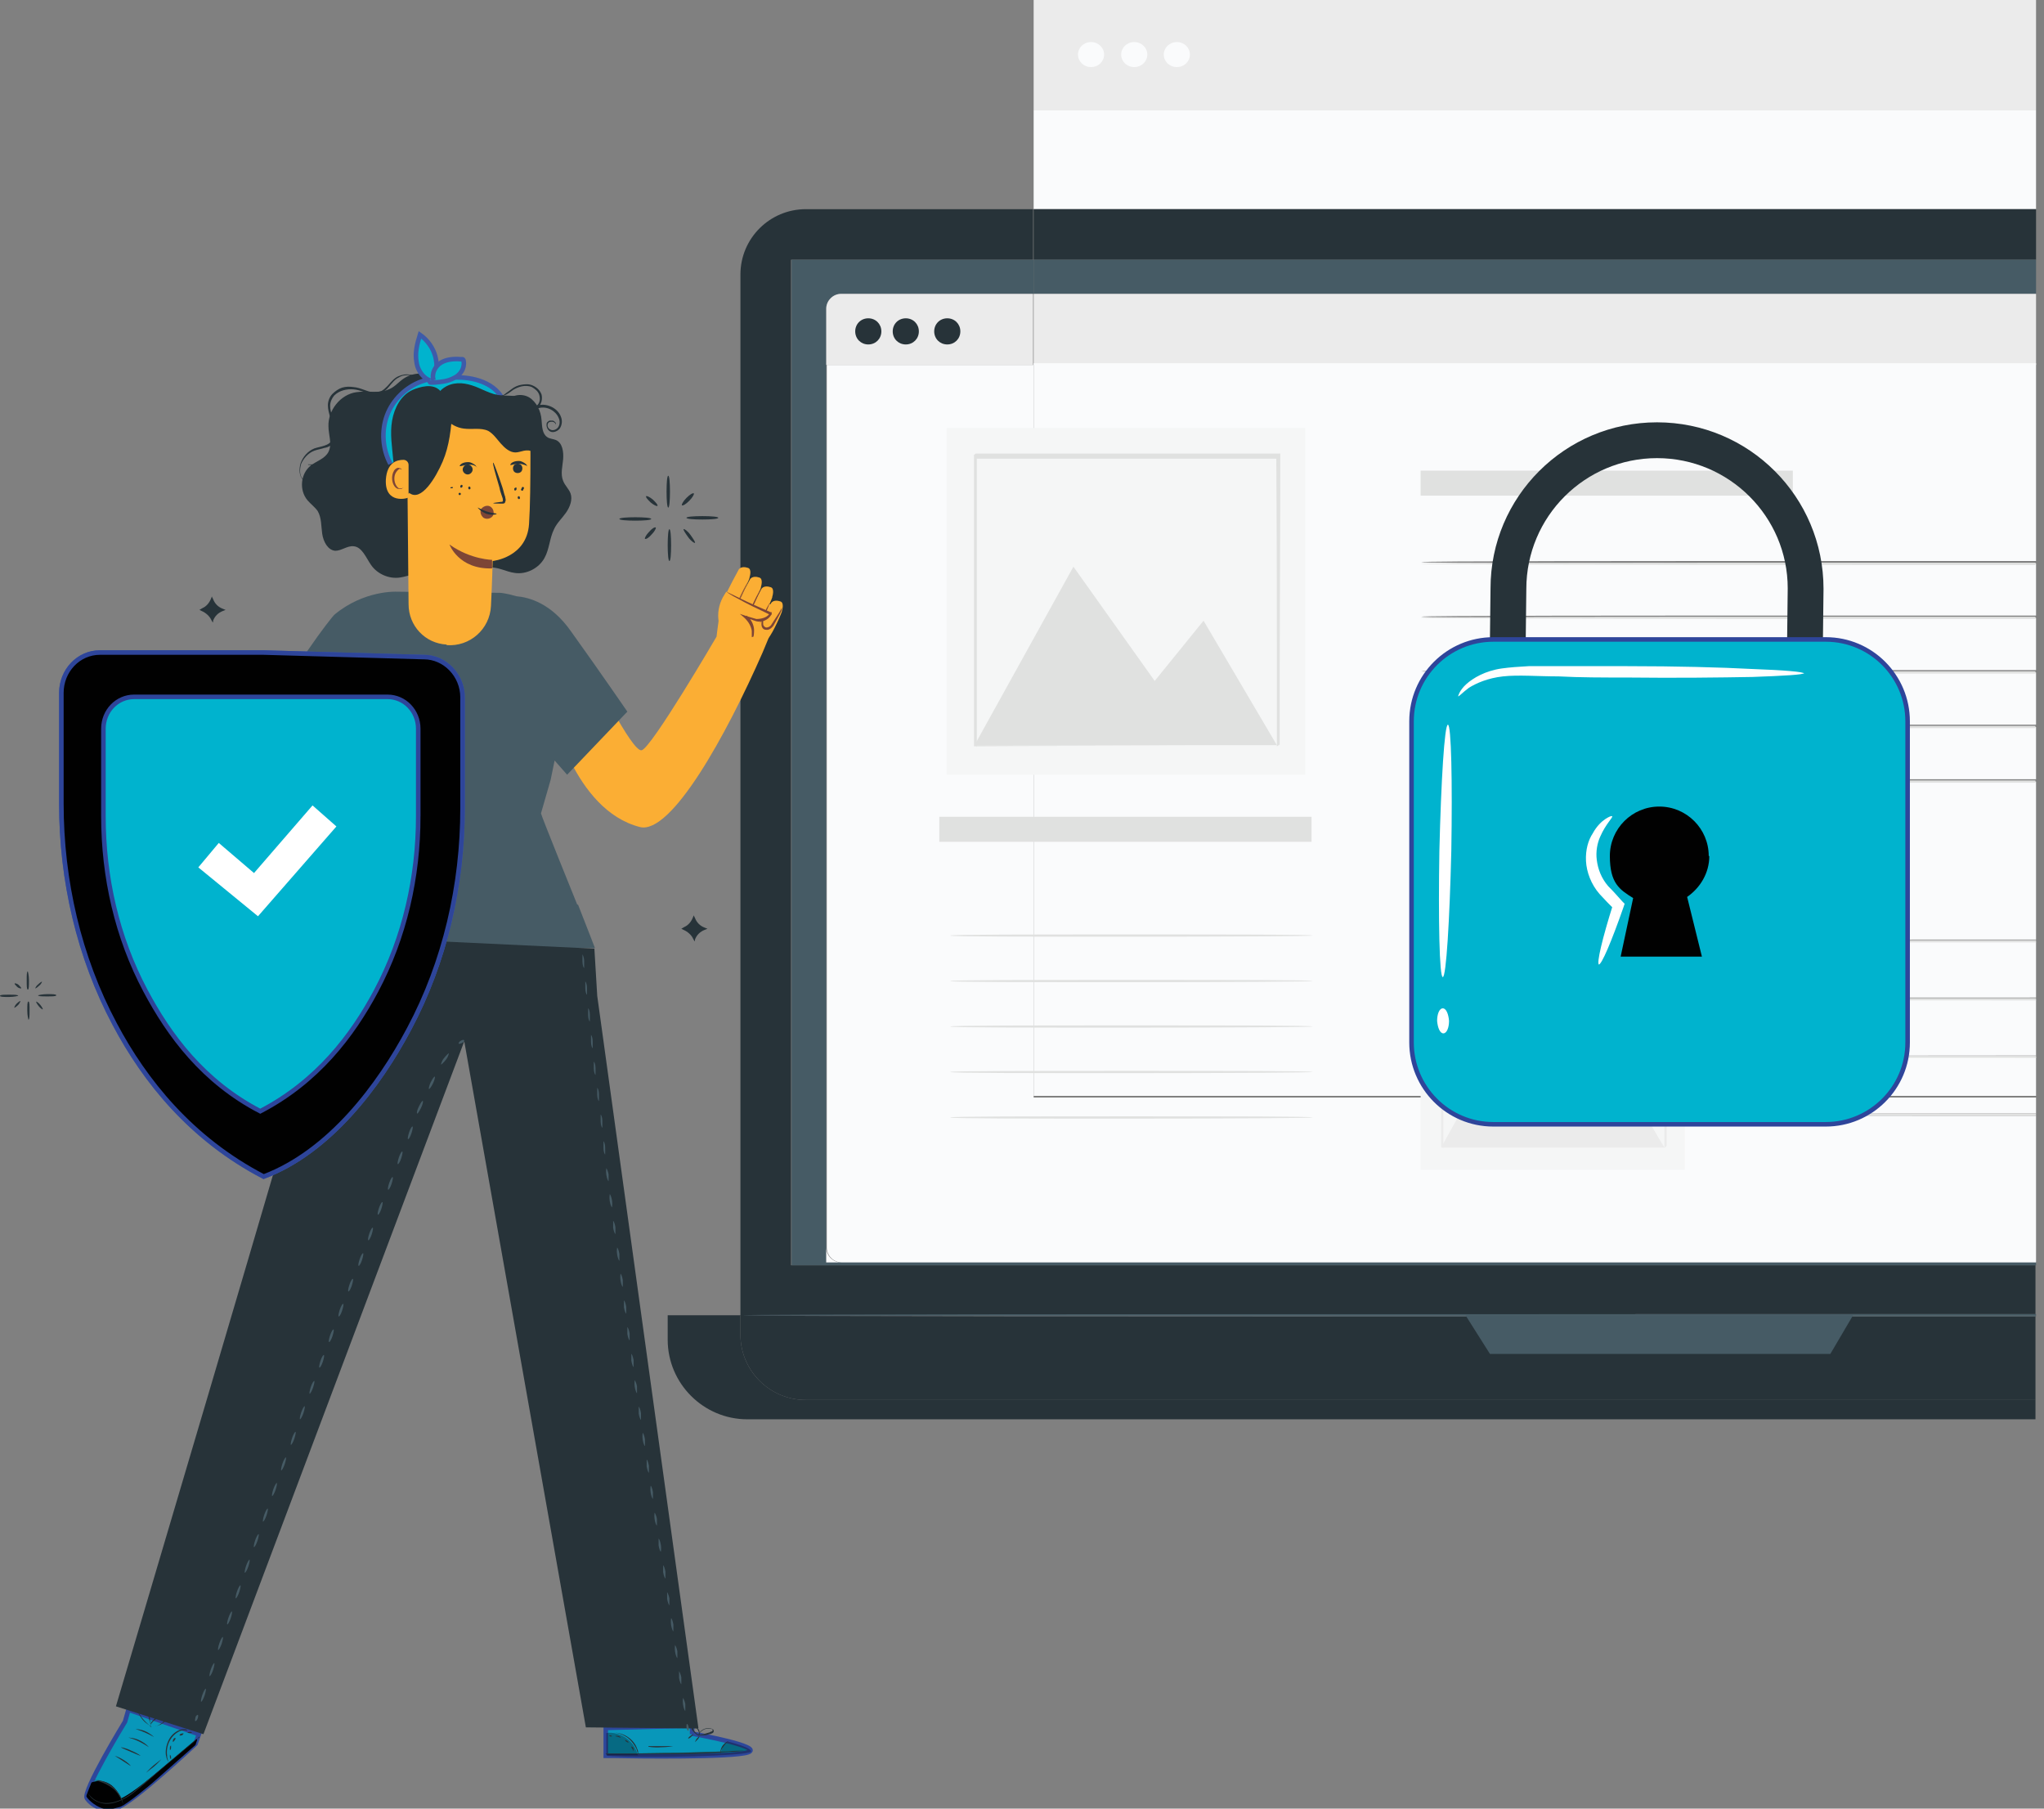 <?xml version="1.0" encoding="UTF-8"?>
<svg id="Layer_1" xmlns="http://www.w3.org/2000/svg" version="1.1" viewBox="0 0 359.7 318.2">
  <rect x="0" y="0" width="359.7" height="318.2" fill="#808080" stroke="none"/>
  <!-- Generator: Adobe Illustrator 29.1.0, SVG Export Plug-In . SVG Version: 2.1.0 Build 142)  -->
  <defs>
    <style>
      .st0 {
        fill: #273339;
      }

      .st1, .st2 {
        fill: #010101;
      }

      .st3 {
        fill: #7d4536;
      }

      .st4 {
        fill: #ebebeb;
      }

      .st5 {
        fill: #0897ba;
        stroke: #2d479b;
      }

      .st5, .st6, .st7, .st2 {
        stroke-miterlimit: 10;
        stroke-width: .8px;
      }

      .st8 {
        fill: #fafbfc;
      }

      .st9 {
        fill: #fbae34;
      }

      .st10 {
        fill: #fff;
      }

      .st6, .st7 {
        fill: #00b3ce;
      }

      .st6, .st2 {
        stroke: #2e459a;
      }

      .st11 {
        fill: #a56a5a;
      }

      .st12 {
        opacity: .8;
      }

      .st13 {
        opacity: .3;
      }

      .st14 {
        fill: #e0e1e0;
      }

      .st7 {
        stroke: #3e5ba9;
      }

      .st15 {
        fill: #465b65;
      }

      .st16 {
        fill: #f5f6f6;
      }
    </style>
  </defs>
  <g>
    <rect class="st8" x="181.9" y="19.3" width="176.4" height="17.5"/>
    <rect class="st4" x="181.9" width="176.4" height="19.3"/>
    <path class="st0" d="M287.8,231.2c25.3,0,49.2,0,70.4,0v-8.6h-219V45.7h42.6v-8.9h-40c-6.3,0-11.5,5.1-11.5,11.5v183.2h.4c0-.1,70.3-.2,157.1-.2Z"/>
    <rect class="st0" x="181.9" y="36.8" width="176.4" height="8.9"/>
    <path class="st0" d="M141.8,246.3c-6.3,0-11.5-5.1-11.5-11.5v-3.4h-12.8v4.3c0,7.7,6.3,14,14,14h226.7v-3.4h-216.4Z"/>
    <path class="st0" d="M141.8,246.3h216.4v-14.7c-21.2,0-45.1,0-70.4,0-86.8,0-157.1,0-157.1-.2h-.4v3.4c0,6.3,5.1,11.5,11.5,11.5Z"/>
    <path class="st15" d="M145.4,222.1V54.3c0-1.4,1.2-2.6,2.6-2.6h33.9v-6h-42.6v176.9h219v-.6h-212.8Z"/>
    <rect class="st15" x="181.9" y="45.7" width="176.4" height="6"/>
    <path class="st4" d="M181.9,51.7h-33.9c-1.4,0-2.6,1.2-2.6,2.6v9.9h36.4v-12.5Z"/>
    <rect class="st4" x="181.9" y="51.7" width="176.4" height="12.5"/>
    <path class="st8" d="M148,222.1c-1.4,0-2.6-1.2-2.6-2.6v2.6h212.8s-210.3,0-210.3,0Z"/>
    <path class="st8" d="M148,222.1h210.3v-25.8c-29.6,0-53.6,0-53.6-.2s24-.2,53.6-.2v-2.8h-176.4V64.2h-36.4v155.3c0,1.4,1.2,2.6,2.6,2.6Z"/>
    <path class="st8" d="M304.7,185.9c0-.1,24-.2,53.6-.2v-9.8c-29.6,0-53.6,0-53.6-.2s24-.2,53.6-.2v-9.8c-29.6,0-53.6,0-53.6-.2s24-.2,53.6-.2v-27.8c-8.4,0-17.4,0-26.7,0-45,0-81.5,0-81.5-.2s36.5-.2,81.5-.2,18.4,0,26.7,0v-9.2c-8.4,0-17.4,0-26.7,0-45,0-81.5,0-81.5-.2s36.5-.2,81.5-.2,18.4,0,26.7,0v-9.2c-8.4,0-17.4,0-26.7,0-45,0-81.5,0-81.5-.2s36.5-.2,81.5-.2,18.4,0,26.7,0v-9.2c-8.4,0-17.4,0-26.7,0-45,0-81.5,0-81.5-.2s36.5-.2,81.5-.2,18.4,0,26.7,0v-9.2c-8.4,0-17.4,0-26.7,0-45,0-81.5,0-81.5-.2s36.5-.2,81.5-.2c9.4,0,18.4,0,26.7,0v-34.8h-176.4v128.9h176.4v-6.9c-29.6,0-53.6,0-53.6-.2Z"/>
    <path class="st15" d="M358.3,231.2c-21.2,0-45.1,0-70.4,0-86.8,0-157.1,0-157.1.2h227.5v-.2Z"/>
    <path class="st15" d="M130.8,231.4c0,.1,70.3.2,157.1.2s49.2,0,70.4,0v-.2h-227.5Z"/>
    <path class="st14" d="M250,99.2c0,.1,36.5.2,81.5.2s18.4,0,26.7,0v-.4c-8.4,0-17.4,0-26.7,0-45,0-81.5,0-81.5.2Z"/>
    <path class="st14" d="M250,108.7c0,.1,36.5.2,81.5.2s18.4,0,26.7,0v-.4c-8.4,0-17.4,0-26.7,0-45,0-81.5,0-81.5.2Z"/>
    <path class="st14" d="M250,118.3c0,.1,36.5.2,81.5.2s18.4,0,26.7,0v-.4c-8.4,0-17.4,0-26.7,0-45,0-81.5,0-81.5.2Z"/>
    <path class="st14" d="M250,127.9c0,.1,36.5.2,81.5.2s18.4,0,26.7,0v-.4c-8.4,0-17.4,0-26.7,0-45,0-81.5,0-81.5.2Z"/>
    <path class="st14" d="M250,137.5c0,.1,36.5.2,81.5.2s18.4,0,26.7,0v-.4c-8.4,0-17.4,0-26.7,0-45,0-81.5,0-81.5.2Z"/>
    <path class="st14" d="M358.3,165.8v-.4c-29.6,0-53.6,0-53.6.2s24,.2,53.6.2Z"/>
    <path class="st14" d="M358.3,176v-.4c-29.6,0-53.6,0-53.6.2s24,.2,53.6.2Z"/>
    <path class="st14" d="M358.3,186.1v-.4c-29.6,0-53.6,0-53.6.2s24,.2,53.6.2Z"/>
    <path class="st14" d="M358.3,196.3v-.4c-29.6,0-53.6,0-53.6.2s24,.2,53.6.2Z"/>
  </g>
  <path class="st8" d="M194.3,9.6c0,1.2-1,2.2-2.3,2.2s-2.3-1-2.3-2.2,1-2.2,2.3-2.2,2.3,1,2.3,2.2Z"/>
  <path class="st8" d="M201.9,9.6c0,1.2-1,2.2-2.3,2.2s-2.3-1-2.3-2.2,1-2.2,2.3-2.2,2.3,1,2.3,2.2Z"/>
  <path class="st8" d="M209.4,9.6c0,1.2-1,2.2-2.3,2.2s-2.3-1-2.3-2.2,1-2.2,2.3-2.2,2.3,1,2.3,2.2Z"/>
  <path class="st0" d="M114.6,91.3c0,.2-1.3.3-2.8.3s-2.8-.1-2.8-.3,1.3-.3,2.8-.3,2.8.1,2.8.3Z"/>
  <path class="st0" d="M117.6,83.7c.2,0,.3,1.3.3,2.8s-.1,2.8-.3,2.8-.3-1.3-.3-2.8c0-1.6.1-2.8.3-2.8Z"/>
  <path class="st0" d="M120.8,91.1c0-.2,1.3-.3,2.8-.3s2.8.1,2.8.3-1.3.3-2.8.3-2.8-.1-2.8-.3Z"/>
  <path class="st0" d="M117.8,98.7c-.2,0-.3-1.3-.3-2.8s.1-2.8.3-2.8.3,1.3.3,2.8c0,1.6-.1,2.8-.3,2.8Z"/>
  <path class="st0" d="M122.3,95.5c-.1.1-.7-.3-1.2-1-.5-.7-.9-1.3-.8-1.4.1-.1.7.3,1.2,1,.5.7.9,1.3.8,1.4Z"/>
  <path class="st0" d="M122.1,86.8c.1.1-.2.7-.8,1.3s-1.1.9-1.3.8c-.1-.1.2-.7.8-1.3.6-.6,1.1-.9,1.3-.8Z"/>
  <path class="st0" d="M115.7,89c-.1.1-.6-.1-1.2-.6-.5-.5-.9-.9-.8-1.1.1-.1.6.1,1.2.6.5.5.9.9.8,1.1Z"/>
  <path class="st0" d="M115.4,92.8c.1.1-.2.7-.7,1.2-.5.6-1,.9-1.2.8-.1-.1.2-.7.7-1.2.5-.6,1-.9,1.2-.8Z"/>
  <path class="st0" d="M3.2,175.2c0,0-.7.2-1.6.2s-1.6,0-1.6-.2.7-.2,1.6-.2c.9,0,1.6,0,1.6.2Z"/>
  <path class="st0" d="M4.9,170.9c0,0,.2.7.2,1.6s0,1.6-.2,1.6-.2-.7-.2-1.6,0-1.6.2-1.6Z"/>
  <path class="st0" d="M6.7,175.1c0,0,.7-.2,1.6-.2s1.6,0,1.6.2-.7.2-1.6.2c-.9,0-1.6,0-1.6-.2Z"/>
  <path class="st0" d="M5,179.4c0,0-.2-.7-.2-1.6s0-1.6.2-1.6.2.7.2,1.6,0,1.6-.2,1.6Z"/>
  <path class="st0" d="M7.5,177.6c0,0-.4-.2-.7-.6-.3-.4-.5-.7-.4-.8,0,0,.4.2.7.6.3.4.5.7.4.8Z"/>
  <path class="st0" d="M7.4,172.7c0,0-.1.4-.5.7-.3.3-.6.5-.7.5,0,0,.1-.4.5-.7.3-.3.6-.5.7-.5Z"/>
  <path class="st0" d="M3.7,173.9c0,0-.4,0-.7-.3-.3-.3-.5-.5-.4-.6,0,0,.4,0,.7.3.3.3.5.5.4.6Z"/>
  <path class="st0" d="M3.6,176.1c0,0-.1.4-.4.7-.3.3-.6.5-.7.5,0,0,.1-.4.4-.7.3-.3.6-.5.7-.5Z"/>
  <path class="st0" d="M122.1,161.1l.2.4c.3.8.9,1.4,1.7,1.7l.5.2-.5.2c-.8.3-1.4.9-1.7,1.7v.3c-.1,0-.3-.4-.3-.4-.3-.7-1-1.3-1.7-1.6l-.4-.2.5-.3c.7-.3,1.2-.9,1.5-1.6l.2-.5Z"/>
  <path class="st0" d="M37.3,105l.2.4c.3.8.9,1.4,1.7,1.7l.5.2-.5.2c-.8.3-1.4.9-1.7,1.7v.3c-.1,0-.3-.4-.3-.4-.3-.7-1-1.3-1.7-1.6l-.4-.2.5-.3c.7-.3,1.2-.9,1.5-1.6l.2-.5Z"/>
  <polygon class="st15" points="257.9 231.4 262.2 238.2 322.1 238.2 326.1 231.4 257.9 231.4"/>
  <path class="st0" d="M169,58.3c0,1.3-1,2.3-2.3,2.3s-2.3-1-2.3-2.3,1-2.3,2.3-2.3,2.3,1,2.3,2.3Z"/>
  <path class="st0" d="M155.1,58.3c0,1.3-1,2.3-2.3,2.3s-2.3-1-2.3-2.3,1-2.3,2.3-2.3,2.3,1,2.3,2.3Z"/>
  <path class="st0" d="M161.7,58.3c0,1.3-1,2.3-2.3,2.3s-2.3-1-2.3-2.3,1-2.3,2.3-2.3,2.3,1,2.3,2.3Z"/>
  <rect class="st14" x="250" y="82.8" width="65.5" height="4.4"/>
  <path class="st14" d="M313.6,147c0,.1-14.2.2-31.8.2s-31.8,0-31.8-.2,14.2-.2,31.8-.2,31.8,0,31.8.2Z"/>
  <rect class="st16" x="250" y="160.8" width="46.5" height="45"/>
  <polygon class="st4" points="253.6 201.9 266.4 178.8 276.9 193.6 283.3 185.7 292.9 201.9 253.6 201.9"/>
  <path class="st4" d="M281.4,174.2c0,1.8-1.5,3.3-3.3,3.3s-3.3-1.5-3.3-3.3,1.5-3.3,3.3-3.3,3.3,1.5,3.3,3.3Z"/>
  <path class="st4" d="M292.9,202s0,0,0-.2c0-.1,0-.3,0-.5,0-.5,0-1.2,0-2,0-1.8,0-4.4,0-7.6,0-6.6,0-15.9,0-27.2l.2.2c-11.4,0-24.9,0-39.3,0,0,0,.4-.4.2-.2h0v5.1c0,1.7,0,3.4,0,5,0,3.3,0,6.5,0,9.7,0,6.3,0,12.3,0,17.7l-.2-.2c11.7,0,21.5,0,28.4,0,3.4,0,6.1,0,8,0,.9,0,1.6,0,2.1,0,.2,0,.4,0,.6,0,.1,0,.2,0,.2,0,0,0,0,0-.2,0-.1,0-.3,0-.5,0-.5,0-1.2,0-2.1,0-1.9,0-4.6,0-8,0-6.9,0-16.8,0-28.5,0h-.2s0-.2,0-.2c0-5.5,0-11.4,0-17.7,0-3.2,0-6.4,0-9.7,0-1.7,0-3.3,0-5v-4.5s0-.3,0-.3v-.2h0v-.2c-.2.2.3-.3.2-.2,14.4,0,27.9,0,39.3,0h.2s0,.2,0,.2c0,11.3,0,20.7,0,27.3,0,3.3,0,5.8,0,7.6,0,.9,0,1.5,0,2,0,.2,0,.4,0,.5,0,.1,0,.2,0,.2Z"/>
  <path class="st14" d="M209.3,93.6c0,2.5-2,4.5-4.5,4.5s-4.5-2-4.5-4.5,2-4.5,4.5-4.5c2.5,0,4.5,2,4.5,4.5Z"/>
  <path class="st0" d="M320.7,120.8h-6.3c0,0,.2-17.3.2-17.3,0-12.6-10.3-22.9-23-22.9s-23,10.3-23,23l-.2,17.2h-6.3c0,0,.2-17.3.2-17.3,0-16.1,13.1-29.2,29.3-29.2s29.3,13.1,29.3,29.3l-.2,17.2Z"/>
  <path class="st6" d="M321.3,197.8h-58.5c-8,0-14.4-6.5-14.4-14.4v-56.5c0-8,6.5-14.4,14.4-14.4h58.5c8,0,14.4,6.5,14.4,14.4v56.5c0,8-6.5,14.4-14.4,14.4Z"/>
  <path class="st1" d="M300.7,150.6c0-4.8-3.9-8.7-8.7-8.7s-8.7,3.9-8.7,8.7,1.7,5.9,4.1,7.4l-2.2,10.3h14.3s-1.6-6.5-2.6-10.5c2.3-1.6,3.9-4.2,3.9-7.2Z"/>
  <path class="st10" d="M253.9,171.9c-.6,0-.8-10-.6-22.2.3-12.3.9-22.2,1.5-22.2s.8,10,.6,22.2c-.3,12.3-.9,22.2-1.5,22.2Z"/>
  <path class="st10" d="M254,181.8c-.6,0-1-1-1.1-2.2,0-1.2.4-2.2,1-2.2s1,1,1.1,2.2c0,1.2-.4,2.2-1,2.2Z"/>
  <path class="st10" d="M281.4,169.7c-.5-.1.6-4.7,2.5-10.7l.2,1c-.8-.8-1.7-1.7-2.6-2.7-1.5-1.7-2.3-3.9-2.4-5.8-.1-2,.4-3.7,1.2-4.9.7-1.3,1.6-2.1,2.2-2.5.6-.4,1.1-.6,1.2-.5.2.2-1.1,1.3-2.1,3.6-.5,1.1-.8,2.6-.6,4.1.2,1.6.8,3.2,2,4.6.9.9,1.7,1.8,2.5,2.7l.4.4-.2.6c-2.1,6-3.9,10.3-4.4,10.1Z"/>
  <path class="st10" d="M317.5,118.4c0,.3-3.5.5-9.1.7-5.6.1-13.4.2-22,.1-4.3,0-8.4,0-12.1-.2-3.7,0-7.1-.3-9.8,0-2.7.3-4.7,1.2-6,2-1.2.9-1.8,1.6-1.9,1.5,0,0,.2-1,1.4-2.1,1.2-1.1,3.4-2.4,6.3-2.8,1.4-.2,3-.3,4.7-.4,1.7,0,3.4,0,5.3,0,3.7,0,7.8,0,12.1,0,8.6,0,16.4.2,22,.5,5.6.2,9.1.5,9.1.8Z"/>
  <path class="st5" d="M22.6,300.8l-.6,2.1s-7.6,12.4-6.7,13.5c.9,1.2,2.6,2.3,5.3,1.6,2.6-.7,13.8-11.2,13.8-11.2l.6-1.7-12.4-4.3Z"/>
  <path class="st1" d="M16.1,313.6s3.3-1.5,5.2,2.8c0,0,1.4-.5,5.4-3.8,3.9-3.3,7.7-6.5,7.7-6.5,0,0,.4-.3.3,0-.1.3-.3.9-.3.9l-7.6,6.7s-4.6,3.9-5.7,4.2c-1.1.3-2.3.7-3.7,0s-2.2-1.7-2.2-1.9.9-2.4.9-2.4Z"/>
  <path class="st0" d="M21.8,317.8s-.1-.4-.4-1.1c-.3-.6-.8-1.5-1.6-2.1s-1.7-1-2.4-1.2c-.7-.2-1.1-.2-1.1-.2,0,0,.4,0,1.1,0,.7.1,1.7.5,2.5,1.2.8.7,1.4,1.6,1.6,2.3.2.7.3,1.1.2,1.1Z"/>
  <path class="st0" d="M35.1,305.5s0,0-.2.2c-.2.1-.3.3-.5.5-.5.5-1.2,1-2,1.7-1.8,1.5-4.1,3.4-6.6,5.6-1.3,1.1-2.5,2.2-3.8,2.9-1.3.7-2.7,1.1-3.8.9-1.1-.2-1.9-.7-2.3-1.2-.4-.5-.5-.8-.5-.8,0,0,.1.3.6.8.4.4,1.2,1,2.3,1.1,1.1.1,2.4-.2,3.6-.9,1.3-.7,2.5-1.8,3.8-2.9,2.6-2.1,4.9-4.1,6.6-5.5.8-.7,1.5-1.2,2-1.7.2-.2.4-.3.6-.4.1,0,.2-.1.2-.1Z"/>
  <path class="st0" d="M23,310.7c0,0-.6-.4-1.4-.9-.8-.5-1.4-.9-1.4-.9,0,0,.7.2,1.5.7.8.5,1.3,1,1.3,1.1Z"/>
  <path class="st0" d="M24.7,308.9c0,0-.8-.3-1.7-.7-.9-.4-1.7-.7-1.7-.8,0,0,.8.1,1.8.6,1,.4,1.7.9,1.6.9Z"/>
  <path class="st0" d="M26.2,307.4c0,0-.7-.5-1.7-1-1-.5-1.9-.7-1.9-.7,0,0,1,0,2,.5,1,.5,1.7,1.2,1.6,1.3Z"/>
  <path class="st0" d="M27.1,305.6c0,0-.7-.4-1.6-.8-.9-.4-1.7-.6-1.6-.6,0,0,.8,0,1.7.4.9.4,1.5,1,1.5,1Z"/>
  <path class="st0" d="M26.7,303.8s-.4-.2-.9-.6c-.3-.2-.6-.5-.9-.9-.1-.2-.3-.4-.4-.6,0-.1-.1-.2-.2-.4,0-.1,0-.3,0-.5.3-.3.6-.2.9,0,.2.1.5.3.6.4.3.4.5.8.6,1.1,0,.3,0,.6,0,.8,0,.2,0,.3,0,.3,0,0,0-.4-.2-1.1,0-.3-.3-.7-.6-1-.2-.2-.3-.3-.6-.4-.2,0-.5,0-.6,0-.1.1,0,.4.1.6.1.2.3.4.4.6.3.4.6.7.8.9.5.5.8.7.8.8Z"/>
  <path class="st0" d="M26.5,303.6s0-.1,0-.3c0-.2.2-.4.5-.7.2-.3.6-.6,1-.8.2-.1.4-.2.7-.3.1,0,.3,0,.4,0,.2,0,.3.2.4.4,0,.4-.2.6-.3.8-.2.2-.4.4-.6.5-.4.3-.8.4-1.2.5-.4,0-.7,0-.9,0-.2,0-.3,0-.3,0,0,0,.4,0,1.1,0,.3,0,.7-.2,1.1-.5.2-.1.4-.3.5-.5.2-.2.3-.4.3-.6,0-.2-.3-.2-.5-.2-.2,0-.5.1-.7.2-.4.2-.7.5-1,.7-.5.5-.6.9-.7.9Z"/>
  <path class="st0" d="M32.9,304.5s-.4-.2-1.1,0c-.6.2-1.4.8-1.9,1.7-.5.9-.6,1.9-.5,2.6,0,.7.3,1.1.2,1.1,0,0-.3-.4-.4-1.1-.1-.7,0-1.7.5-2.7.5-1,1.4-1.6,2.1-1.8.7-.2,1.2,0,1.1.1Z"/>
  <path class="st0" d="M28.4,309.5c0,0-.5.6-1.3,1.3-.8.6-1.4,1.1-1.4,1.1,0,0,.5-.6,1.3-1.3.8-.6,1.4-1.1,1.4-1.1Z"/>
  <path class="st0" d="M29.9,308.7c0,0,.2.2.2.4,0,.2,0,.4,0,.4s-.2-.1-.2-.4c0-.2,0-.4,0-.4Z"/>
  <path class="st0" d="M30.1,307.1c0,0,0,.2,0,.4,0,.2-.1.4-.2.4,0,0,0-.2,0-.4,0-.2.1-.4.2-.4Z"/>
  <path class="st0" d="M30.9,305.8c0,0,0,.2-.2.4-.1.2-.3.3-.3.2,0,0,0-.2.1-.4.1-.2.3-.3.4-.2Z"/>
  <path class="st0" d="M32.3,305c0,0-.1.2-.3.3-.2,0-.4.1-.4,0,0,0,0-.2.3-.3.2,0,.4-.1.4,0Z"/>
  <path class="st0" d="M33.8,304.8c0,0-.2.1-.4.1s-.4,0-.4-.1c0,0,.2-.1.4-.1.2,0,.4,0,.4.1Z"/>
  <path class="st9" d="M127.3,105.2c-.5.6-1.2,6.8-1.2,6.8,0,0-11.5,19.7-13.2,20s-8.6-13.7-8.6-13.7l-7.2,6.6s3.8,17.6,15.5,20.6c5.5,1.4,15.2-16.1,21.6-30.7.1-.2,3.4-8.2,3.4-8.2l-10.4-1.5Z"/>
  <g>
    <path class="st9" d="M137.6,107.4s0,0,0,.2c-.3.9-2.1,4.8-2.6,4.8-.6,0-1.8-.9-1.7-1.5s2.4-4.8,2.4-4.8c0,0,.4-.7,1.6-.3.8.2.3,1.7.3,1.7Z"/>
    <path class="st9" d="M135.9,104.9s0,0,0,.2c-.3.9-2.1,4.8-2.6,4.8-.6,0-1.8-.9-1.7-1.5.1-.6,2.4-4.8,2.4-4.8,0,0,.4-.7,1.6-.3.8.2.3,1.7.3,1.7Z"/>
    <path class="st9" d="M133.9,103.2s0,0,0,.2c-.3.9-2.1,4.8-2.6,4.8-.6,0-1.8-.9-1.7-1.5.1-.6,2.4-4.8,2.4-4.8,0,0,.4-.7,1.6-.3.8.2.3,1.7.3,1.7Z"/>
    <path class="st9" d="M131.9,101.5s0,0,0,.2c-.3.9-2.1,4.8-2.6,4.8-.6,0-1.8-.9-1.7-1.5.1-.6,2.4-4.8,2.4-4.8,0,0,.4-.7,1.6-.3.8.2.3,1.7.3,1.7Z"/>
    <path class="st3" d="M133.7,109.7c0,0,.5-.8,1-1.8.5-1,.8-1.9.8-1.9,0,0-.5.8-1,1.8-.5,1-.8,1.9-.8,1.9Z"/>
    <path class="st3" d="M131.4,108.7c0,0,.7-1.1,1.4-2.6.7-1.5,1.2-2.7,1.2-2.7s-.7,1.1-1.4,2.6c-.7,1.5-1.2,2.7-1.2,2.7Z"/>
    <g class="st12">
      <path class="st3" d="M129.1,107.5c0,0,.7-1.1,1.4-2.6.7-1.5,1.2-2.7,1.2-2.7s-.7,1.1-1.4,2.6c-.7,1.5-1.2,2.7-1.2,2.7Z"/>
    </g>
  </g>
  <path class="st9" d="M127.3,113l-.8-3.5c-.3-1.5,0-3.1.7-4.4l.6-1,7.5,3.8s-1.9,2.5-3.8,1l1.4,3-5.7,1.1Z"/>
  <path class="st3" d="M132.3,112.1s0-.4,0-1.1c-.1-.7-.5-1.6-1.4-2.4l-.7-.6.9.3c.6.2,1.3.4,2,.6h0c.8,0,1.8-.2,2.3-.9,0,0,0-.1,0-.2v.3c-2.1-1-4-1.9-5.4-2.7-1.4-.7-2.2-1.3-2.2-1.3,0,0,.9.4,2.3,1.1,1.4.7,3.4,1.6,5.5,2.5h.2c0,0,0,.3,0,.3,0,0,0,.2-.1.2-.3.5-.7.8-1.2,1-.5.2-1,.2-1.4.1h0s0,0,0,0c-.7-.2-1.3-.5-1.9-.7l.2-.3c1,.8,1.3,1.9,1.3,2.6,0,.7-.1,1.1-.1,1.1Z"/>
  <path class="st3" d="M134.3,108.8c0,0,0,.4,0,1,0,.3.3.6.6.6.3,0,.7-.2.9-.6.5-.8,1-1.5,1.3-2,.3-.5.5-.9.5-.9,0,0,0,.4-.3,1-.3.6-.7,1.3-1.2,2.2-.3.4-.8.8-1.3.7-.6,0-.8-.6-.8-.9,0-.4,0-.6.1-.8,0-.2.1-.3.1-.2Z"/>
  <path class="st15" d="M101.6,159.2s-6.4-15.8-6.4-16.1l1.7-5.9.7-3.4,2.2,2.5,10.6-11.1c.2.3-4.8-7-9.9-14.1-3.5-5-7.4-6-9.6-6.2-1.7-.5-2.8-.6-2.8-.6l-18.3-.2s-5.7-.3-10.9,4c-.8.7-7.8,10-12.6,19.2l14.7,10.6,2.4-4.3h0c.2,1.5,1.1,5.7,1.4,7.2.9,4.4,1.2,9.8-1,13.4,0,0-2.4,5.9-4.2,12.6h45.1s-1.5-3.9-3-7.7Z"/>
  <path class="st11" d="M65.3,152.6l-1.5-1.2c0,0,0-.1,0-.1h0c0,0-10.2-8.1-10.2-8.1l4.4-7.2-10.6-7.7c0,.5-9.8,15.1-8.5,18,1.9,4.1,14.7,12.2,19.9,15.3-.6,0-3,.4-4.2.8-1.3.4,3,1.6,4.1,1.8.4,0,1.3-.6,2.2-1.4.2,0,.2.1.2.1l.3-.7c1.2-1.3,2.4-2.7,2.7-3.1.2-.3.2-1.9.1-3.5l1.2-2.9Z"/>
  <path class="st5" d="M121.8,305.1v-1.5c0,0-15.2.4-15.2.4v4.9c.1,0,1.1,0,1.1,0,4.2.1,21.1.3,23.9-.6,3.1-1-9.8-3.3-9.8-3.3Z"/>
  <g class="st13">
    <path class="st1" d="M112.2,308.7c-.3-1.2-1-2.2-2-2.9-1-.7-2.3-1.1-3.5-.9v3.9c.1,0,5.6,0,5.6,0Z"/>
  </g>
  <g class="st13">
    <path class="st1" d="M128.1,306.4s4.5,1.1,4,1.8c-.5.7-17.7,1.2-25.3.7v-.3s20.1-.4,20.1-.4c0,0,.4-1.8,1.3-1.8Z"/>
  </g>
  <path class="st0" d="M106.6,308.6s0,0,.3,0c.2,0,.5,0,.7,0,.7,0,1.7,0,2.7,0,2.3,0,5.5,0,9,0,3.5,0,6.7-.2,9-.4,1.1,0,2-.1,2.7-.2.3,0,.5,0,.7,0,.2,0,.3,0,.3,0,0,0,0,0-.3,0-.2,0-.5,0-.7,0-.7,0-1.7,0-2.7.1-2.3.1-5.5.2-9,.3-3.5,0-6.7.1-9,.1-1.1,0-2,0-2.7,0-.3,0-.5,0-.7,0-.2,0-.3,0-.3,0Z"/>
  <path class="st0" d="M126.8,308.5c0,0,0-.6.5-1.2.4-.6.9-1,.9-1,0,0-.6.2-1.1.9-.4.7-.4,1.3-.3,1.3Z"/>
  <path class="st0" d="M122.3,306.5s.2-.2.5-.5.3-.6.3-.6-.2.2-.5.5c-.2.3-.3.6-.3.6Z"/>
  <path class="st0" d="M121.1,305.9s.3-.1.5-.3.4-.4.4-.5c0,0-.3.1-.5.3-.3.2-.4.4-.4.5Z"/>
  <path class="st0" d="M120.3,304.6s.4,0,.8,0,.8,0,.8,0c0,0-.4,0-.8,0-.4,0-.8,0-.8,0Z"/>
  <path class="st0" d="M120,303.7s.4.2.9.2c.5,0,.9,0,.9-.1,0,0-.4,0-.9,0-.5,0-.9,0-.9,0Z"/>
  <path class="st0" d="M122.8,305.3s.4,0,1,0,.6-.1,1-.2c.2,0,.4-.1.6-.2,0,0,.2-.1.2-.3,0-.1,0-.3-.2-.4-.9-.4-1.8,0-2.2.5-.2.2-.3.5-.3.6,0,.2,0,.2,0,.2,0,0,0-.4.4-.8.2-.2.5-.4.8-.5.3-.1.8-.1,1.2,0,.2.1.1.3,0,.4-.2,0-.4.2-.5.2-.4.1-.7.2-1,.3-.6.1-.9.1-.9.1Z"/>
  <path class="st0" d="M123.1,305.3s.1-.2,0-.6c0-.2-.1-.4-.3-.6-.2-.2-.4-.5-.8-.4-.2,0-.3.3-.3.4,0,.2.1.3.2.4.2.2.3.4.5.5.3.3.6.4.6.3,0,0-.2-.2-.5-.4-.1-.1-.3-.3-.4-.5-.1-.2-.2-.5,0-.6.2,0,.5.2.6.4.2.2.2.4.3.6,0,.4,0,.6,0,.6Z"/>
  <path class="st0" d="M106.8,304.8s.4,0,1.1,0c.7,0,1.6.3,2.5.9.8.6,1.3,1.4,1.6,2,.2.6.3,1,.3,1,0,0,0-.1,0-.3s0-.4-.2-.8c-.2-.6-.7-1.4-1.6-2-.9-.6-1.9-.8-2.6-.8-.4,0-.6,0-.8,0-.2,0-.3,0-.3,0Z"/>
  <path class="st0" d="M114.1,307.3s1,.2,2.2.1c1.2,0,2.2-.2,2.2-.2,0,0-1,0-2.2,0-1.2,0-2.2,0-2.2,0Z"/>
  <path class="st0" d="M111.1,307.3s0,.2.2.4c.1.2.2.4.2.4,0,0,0-.2,0-.5-.1-.2-.3-.4-.4-.3Z"/>
  <path class="st0" d="M110,306.1s0,.2.2.3c.2.1.3.2.4.2,0,0,0-.2-.2-.3-.2-.1-.3-.2-.4-.2Z"/>
  <path class="st0" d="M108.4,305.5s.2,0,.4.1c.2,0,.4.2.4.1,0,0,0-.2-.4-.3-.3,0-.5,0-.5,0Z"/>
  <path class="st0" d="M107.2,305.3s0,.1.2.2c.1,0,.2,0,.3,0,0,0,0-.1-.2-.2-.1,0-.2,0-.3,0Z"/>
  <path class="st0" d="M77.6,67c-1.7-1.5-4.5-1.7-6.4-.5-1,.6-1.7,1.6-2.8,2-1.7.8-3.8.2-5.7.5-2.8.4-5,3.2-4.9,6,0,1.5.7,3.1,0,4.5-.6,1.2-2.1,1.6-3.1,2.4-1.8,1.4-2.1,4.3-.6,6.1.6.7,1.3,1.2,1.8,1.9.7,1.2.6,2.6.8,4s1,2.9,2.3,3c1.1,0,2.1-.9,3.2-.8,1.5.1,2.2,2,3.1,3.3,1.1,1.6,3.2,2.5,5.1,2.2,1.4-.2,2.8-.9,4.2-.6,1.7.4,2.8,2.5,4.5,2.7,1.3.2,2.5-.7,3.5-1.6s2-1.9,3.3-2.2c1.6-.3,3.1.7,4.7.9,2,.3,4.2-.8,5.2-2.6.9-1.6.9-3.5,1.7-5.1.5-1.1,1.4-1.9,2.1-2.9.7-1,1.2-2.3.8-3.4-.3-.8-1-1.4-1.3-2.2-.5-1.2-.1-2.6,0-3.8.1-1.3-.1-2.9-1.3-3.4-.5-.2-1.1-.2-1.5-.5-.9-.6-.9-1.9-1-3-.1-1.6-.9-3.2-2.2-4-1.4-.8-3.4-.4-4.1,1"/>
  <path class="st7" d="M68.7,81.6c-1.4-2.6-1.6-5.8-.6-8.5s3.3-5,6.1-6c2-.7,4.1-.8,6.2-.7,1.8,0,3.6.3,5.2,1.1,1.6.8,3,2.2,3.2,4"/>
  <g>
    <path class="st9" d="M78.6,113.5h0c4.1.3,7.6-2.8,7.8-6.9.2-3.9.3-7.9.3-7.9,0,0,6-.6,6.4-6.5s.2-19.6.2-19.6h0c-6.7-3.4-14.6-2.8-20.8,1.3l-.9.6.3,31.8c0,3.8,2.9,6.9,6.7,7.1Z"/>
    <g>
      <path class="st0" d="M90.5,83c-.3-.3-.3-.9,0-1.2.3-.3.9-.3,1.2,0,.3.3.3.9,0,1.2-.3.3-.9.3-1.2,0Z"/>
      <path class="st0" d="M92.8,82c0,0-.7-.4-1.5-.4-.8,0-1.4.3-1.5.2,0,0,0-.2.3-.4.3-.2.7-.3,1.2-.3.5,0,.9.3,1.2.5.2.2.3.4.3.5Z"/>
    </g>
    <g>
      <path class="st0" d="M82.8,81.9c.4.3.5.8.2,1.2-.3.4-.8.5-1.2.2-.4-.3-.5-.8-.2-1.2.3-.4.8-.5,1.2-.2Z"/>
      <path class="st0" d="M83.9,82.2s-.5-.6-1.5-.4c-.8,0-1.4.3-1.5.2,0,0,0-.2.3-.4.3-.2.7-.3,1.2-.3.5,0,.9.3,1.2.5.2.2.3.4.3.5Z"/>
    </g>
    <path class="st0" d="M86.8,88.5c0,0,.5-.1,1.3-.2.2,0,.4,0,.4-.2,0-.1,0-.4-.1-.6-.2-.6-.4-1.1-.5-1.7-.7-2.4-1.3-4.4-1.1-4.4.1,0,.8,1.9,1.6,4.3.2.6.3,1.2.5,1.7,0,.3.2.5,0,.9,0,.2-.2.3-.4.3-.1,0-.3,0-.4,0-.8,0-1.3,0-1.3-.1Z"/>
    <path class="st3" d="M86.7,98.5s-3.8,0-7.6-2.7c0,0,1.6,4.4,7.5,4.2v-1.5Z"/>
  </g>
  <path class="st0" d="M76.9,70.5c.2,2.4,2.3,4.6,4.7,4.9,1.5.2,3-.2,4.3.4.9.5,1.5,1.4,2.2,2.2s1.6,1.6,2.6,1.6c.5,0,1-.2,1.5-.3.5-.1,1.1-.1,1.5.2.6-1.8,1.1-3.6.9-5.5s-1.5-3.7-3.3-4.2c-1.2-.3-2.4-.1-3.7-.3-1-.2-1.9-.6-2.8-1-1.5-.7-3.2-1.3-4.9-1-1.7.3-3.3,1.6-3.2,3.3"/>
  <path class="st0" d="M72,86.7c2.1,1.7,4.7-2.7,5.9-5.5s1.5-5.9,1.7-8.9c0-1,0-2.1-.5-2.9-.6-.8-.9.2-1.6-.6-1.3-1.5-3.7-.7-4.9-.2-2,.9-3.2,3.1-3.6,5.4-.4,2.3,0,4.6.2,6.9.1,1,.3,2.1.4,3.1.1.7.2,1.5.6,2.1.4.6,1.2,1,1.8.7"/>
  <path class="st9" d="M71.9,81.8c0-.5-.4-.9-.9-.9-1.1,0-2.9.4-3.1,3.5-.2,4.4,3.9,3.3,4,3.1,0,0,0-4,0-5.7Z"/>
  <path class="st3" d="M71,85.8s0,0-.2.1c-.1,0-.3,0-.6,0-.4-.2-.8-.9-.8-1.7,0-.4.1-.8.3-1.1.2-.3.4-.5.6-.6.2,0,.4.1.4.2,0,.1,0,.2,0,.2,0,0,0,0,0-.2,0,0,0-.2-.2-.3-.1,0-.3-.1-.4-.1-.3,0-.7.3-.8.6-.2.3-.3.8-.3,1.2,0,.9.4,1.7,1,1.9.3,0,.6,0,.7,0,.1-.1.2-.2.2-.2Z"/>
  <path class="st3" d="M84.7,89.5c-.3.5-.1,1.2.4,1.6.5.3,1.2.2,1.6-.3.3-.5.2-1.2-.3-1.6s-1.2-.2-1.6.2"/>
  <path class="st0" d="M87.4,90.4c0,.1-.8.3-1.8,0-1-.4-1.6-1.1-1.5-1.1,0,0,.7.4,1.6.7.9.3,1.7.3,1.7.4Z"/>
  <path class="st7" d="M76.3,67.1c-1.6-.2-2.8-1.8-3-3.4-.3-1.6.1-3.2.6-4.8,1.3.9,2.3,2.3,2.7,3.8.4,1.5.3,3.2-.4,4.7"/>
  <path class="st7" d="M76.3,66.9c-.4-1.2.3-2.5,1.3-3.1,1-.6,2.3-.7,3.5-.6.1,0,.2,0,.3,0,.1,0,.2.2.2.4.2,1.2-.6,2.4-1.7,2.9-1.1.6-2.3.7-3.5.8-.2,0-.4,0-.6,0s-.3-.3-.2-.5"/>
  <path class="st0" d="M97.8,74.7s0,0-.1-.2c0-.1-.3-.3-.5-.3-.3,0-.7,0-.8.4-.1.3,0,.8.5,1,.4.2,1,0,1.3-.4.3-.4.4-1.1.1-1.7-.5-1.2-2-2.1-3.5-1.7,0,0-.2,0-.2,0l-1.1.3.9-.7c.6-.4.7-1.2.5-1.9-.2-.7-.8-1.1-1.3-1.4-1.2-.5-2.5,0-3.3.5-.4.3-.8.6-1.2.8-.4.2-.7.3-1,.3-.6,0-.9-.3-.8-.3,0,0,.3.2.8.2.3,0,.6-.1.9-.4.3-.2.7-.5,1.1-.8.4-.3,1-.6,1.6-.7.6-.1,1.3-.2,2,.1.7.3,1.3.8,1.6,1.6.2.8,0,1.8-.7,2.3l-.2-.4c0,0,.2,0,.3,0,1.7-.4,3.5.6,4,2,.3.7.2,1.5-.2,2.1-.4.5-1.2.8-1.7.5-.5-.3-.7-.9-.6-1.4,0-.2.3-.4.5-.5.2,0,.4,0,.5,0,.3,0,.5.3.6.4,0,.2,0,.2,0,.2Z"/>
  <path class="st0" d="M54.6,81.7s.1,0,.4,0c.3,0,.7.3,1,.7.1.2.3.5.3.9,0,.3,0,.7-.4,1-.3.3-.7.5-1.1.6-.4,0-1,0-1.4-.4-.8-.7-.8-2-.5-3,.4-1.1,1.2-2.1,2.4-2.6.6-.2,1.2-.3,1.8-.5.6-.2,1.1-.5,1.4-1.1.3-.5.3-1.2.2-1.9,0-.7-.3-1.3-.6-2-.2-.7-.4-1.4-.4-2.1,0-.7.3-1.5.8-2,.5-.5,1.1-.9,1.7-1.1.7-.2,1.3-.2,2-.1,1.3.1,2.3.8,3.4.9.5,0,1,0,1.5-.2.4-.2.8-.6,1.1-.9.6-.7,1.2-1.4,1.9-1.7.7-.3,1.4-.4,1.9-.3.5,0,.9.2,1.2.3.1,0,.2.1.3.2,0,0,0,0,0,0,0,0-.5-.3-1.5-.4-.5,0-1.2,0-1.8.4-.7.3-1.2,1-1.8,1.7-.3.4-.7.7-1.2,1-.5.3-1.1.3-1.6.3-1.1-.2-2.2-.8-3.4-.9-1.2-.1-2.5.2-3.4,1.1-.4.5-.7,1.1-.7,1.8,0,.7.2,1.3.4,2,.2.7.5,1.4.6,2.1,0,.7,0,1.5-.3,2.1-.3.7-1,1.1-1.7,1.2-.6.2-1.3.3-1.8.5-1.1.4-1.9,1.4-2.3,2.3-.3,1-.3,2.1.3,2.7.6.6,1.7.4,2.1-.1.5-.5.4-1.2.1-1.7-.3-.4-.6-.7-.9-.7-.3,0-.4,0-.4-.1Z"/>
  <path class="st0" d="M79.6,85.9c-.1,0-.2,0-.3,0s0-.2.1-.2c.1,0,.2,0,.3,0,0,0,0,.2-.1.2Z"/>
  <path class="st0" d="M81.2,85.8c-.1,0-.2,0-.2-.2,0-.1,0-.2.2-.3.1,0,.2,0,.2.2,0,.1,0,.2-.2.3Z"/>
  <path class="st0" d="M82.6,86.1c-.1,0-.2-.1-.2-.3,0-.1.1-.2.2-.2.1,0,.2.1.2.3,0,.1-.1.2-.2.2Z"/>
  <ellipse class="st0" cx="80.9" cy="86.9" rx=".2" ry=".2"/>
  <path class="st0" d="M90.7,86.3c-.1,0-.2,0-.2-.2s0-.2.2-.3.2,0,.2.2c0,.1,0,.2-.2.3Z"/>
  <path class="st0" d="M91.8,86.3c-.1,0-.2-.2,0-.4,0-.2.2-.3.3-.2.1,0,.2.2,0,.4,0,.2-.2.3-.3.2Z"/>
  <path class="st0" d="M91.3,87.8c-.1,0-.2-.1-.2-.3,0-.1.1-.2.2-.2s.2.1.2.3-.1.2-.2.2Z"/>
  <path class="st0" d="M122.9,304l-17.8-128.8h0l-.5-8.3-44.5-2.1-1.9,7c-6.2,22-37.8,128.4-37.8,128.4l15.4,4.9,45.9-121.9,21.4,120.7,19.8.2Z"/>
  <path class="st15" d="M102.3,165.6c-.1,0-.2-.2-.3-.6s0-.6.1-.6c.1,0,.2.2.3.6,0,.3,0,.6-.1.6Z"/>
  <path class="st15" d="M102.8,170.3c-.1,0-.3-.5-.3-1.2,0-.6,0-1.2,0-1.2s.3.5.3,1.2c0,.6,0,1.2,0,1.2Z"/>
  <path class="st15" d="M103.3,175c-.1,0-.3-.5-.3-1.1s0-1.2,0-1.2c.1,0,.3.5.3,1.1,0,.6,0,1.2,0,1.2Z"/>
  <path class="st15" d="M103.8,179.7c-.1,0-.3-.5-.3-1.1,0-.6,0-1.2,0-1.2.1,0,.3.5.3,1.1,0,.6,0,1.2,0,1.2Z"/>
  <path class="st15" d="M104.3,184.4c-.1,0-.3-.5-.3-1.1s0-1.2,0-1.2c.1,0,.3.5.3,1.1,0,.6,0,1.2,0,1.2Z"/>
  <path class="st15" d="M104.8,189.1c-.1,0-.3-.5-.3-1.1,0-.6,0-1.2,0-1.2.1,0,.3.5.3,1.1,0,.6,0,1.2,0,1.2Z"/>
  <path class="st15" d="M105.4,193.7c-.1,0-.3-.5-.3-1.1,0-.6,0-1.2,0-1.2.1,0,.3.5.3,1.1,0,.6,0,1.2,0,1.2Z"/>
  <path class="st15" d="M106,198.4c-.1,0-.3-.5-.3-1.1s0-1.2,0-1.2c.1,0,.3.5.3,1.1,0,.6,0,1.2,0,1.2Z"/>
  <path class="st15" d="M106.5,203.1c-.1,0-.3-.5-.3-1.1,0-.6,0-1.2,0-1.2.1,0,.3.5.3,1.1,0,.6,0,1.2,0,1.2Z"/>
  <path class="st15" d="M107.1,207.8c-.1,0-.3-.5-.4-1.1s0-1.2,0-1.2.3.5.4,1.1c0,.6,0,1.2,0,1.2Z"/>
  <path class="st15" d="M107.7,212.4c-.1,0-.3-.5-.4-1.1s0-1.2,0-1.2c.1,0,.3.5.4,1.1s0,1.2,0,1.2Z"/>
  <path class="st15" d="M108.3,217.1c-.1,0-.3-.5-.4-1.1,0-.6,0-1.2,0-1.2.1,0,.3.5.4,1.1,0,.6,0,1.2,0,1.2Z"/>
  <path class="st15" d="M109,221.8c-.1,0-.3-.5-.4-1.1s0-1.2,0-1.2c.1,0,.3.5.4,1.1,0,.6,0,1.2,0,1.2Z"/>
  <path class="st15" d="M109.6,226.4c-.1,0-.3-.5-.4-1.1s0-1.2,0-1.2c.1,0,.3.5.4,1.1,0,.6,0,1.2,0,1.2Z"/>
  <path class="st15" d="M110.2,231.1c-.1,0-.3-.5-.4-1.1,0-.6,0-1.2,0-1.2.1,0,.3.5.4,1.1,0,.6,0,1.2,0,1.2Z"/>
  <path class="st15" d="M110.8,235.8c-.1,0-.3-.5-.4-1.1,0-.6,0-1.2,0-1.2.1,0,.3.5.4,1.1,0,.6,0,1.2,0,1.2Z"/>
  <path class="st15" d="M111.5,240.5c-.1,0-.3-.5-.4-1.1,0-.6,0-1.2,0-1.2.1,0,.3.5.4,1.1,0,.6,0,1.2,0,1.2Z"/>
  <path class="st15" d="M112.1,245.1c-.1,0-.3-.5-.4-1.1s0-1.2,0-1.2.3.5.4,1.1c0,.6,0,1.2,0,1.2Z"/>
  <path class="st15" d="M112.8,249.8c-.1,0-.3-.5-.4-1.1,0-.6,0-1.2,0-1.2.1,0,.3.5.4,1.1,0,.6,0,1.2,0,1.2Z"/>
  <path class="st15" d="M113.5,254.4c-.1,0-.3-.5-.4-1.1s0-1.2,0-1.2c.1,0,.3.5.4,1.1,0,.6,0,1.2,0,1.2Z"/>
  <path class="st15" d="M114.2,259.1c-.1,0-.3-.5-.4-1.1,0-.6,0-1.2,0-1.2.1,0,.3.5.4,1.1,0,.6,0,1.2,0,1.2Z"/>
  <path class="st15" d="M114.9,263.7c-.1,0-.3-.5-.4-1.1s0-1.2,0-1.2c.1,0,.3.5.4,1.1,0,.6,0,1.2,0,1.2Z"/>
  <path class="st15" d="M115.6,268.4c-.1,0-.3-.5-.4-1.1s0-1.2,0-1.2.3.5.4,1.1c0,.6,0,1.2,0,1.2Z"/>
  <path class="st15" d="M116.3,273c-.1,0-.3-.5-.4-1.1,0-.6,0-1.2,0-1.2.1,0,.3.5.4,1.1s0,1.2,0,1.2Z"/>
  <path class="st15" d="M117.1,277.7c-.1,0-.3-.5-.4-1.1,0-.6,0-1.2,0-1.2.1,0,.3.5.4,1.1,0,.6,0,1.2,0,1.2Z"/>
  <path class="st15" d="M117.8,282.4c-.1,0-.3-.5-.4-1.1,0-.6,0-1.2,0-1.2s.3.5.4,1.1c0,.6,0,1.2,0,1.2Z"/>
  <path class="st15" d="M118.5,287c-.1,0-.3-.5-.4-1.1s0-1.2,0-1.2c.1,0,.3.5.4,1.1,0,.6,0,1.2,0,1.2Z"/>
  <path class="st15" d="M119.2,291.7c-.1,0-.3-.5-.4-1.1s0-1.2,0-1.2.3.5.4,1.1c0,.6,0,1.2,0,1.2Z"/>
  <path class="st15" d="M119.9,296.3c-.1,0-.3-.5-.4-1.1,0-.6,0-1.2,0-1.2s.3.5.4,1.1c0,.6,0,1.2,0,1.2Z"/>
  <path class="st15" d="M120.6,301c-.1,0-.3-.5-.4-1.1s0-1.2,0-1.2.3.5.4,1.1c0,.6,0,1.2,0,1.2Z"/>
  <path class="st15" d="M121.1,304.5c-.1,0-.2-.2-.3-.6,0-.3,0-.6.1-.6.1,0,.2.2.3.6,0,.3,0,.6-.1.6Z"/>
  <path class="st15" d="M34.8,301.7c.1,0,.1.3,0,.6s-.3.5-.4.5c-.1,0-.1-.3,0-.6,0-.3.3-.5.4-.5Z"/>
  <path class="st15" d="M36.2,297.1c.1,0,0,.6-.2,1.2-.2.6-.5,1.1-.6,1.1s0-.6.2-1.2c.2-.6.5-1.1.6-1.1Z"/>
  <path class="st15" d="M37.7,292.6c.1,0,0,.6-.2,1.2s-.5,1.1-.6,1.1c-.1,0,0-.6.2-1.2.2-.6.5-1.1.6-1.1Z"/>
  <path class="st15" d="M39.2,288c.1,0,0,.6-.2,1.2s-.5,1.1-.6,1.1,0-.6.2-1.2.5-1.1.6-1.1Z"/>
  <path class="st15" d="M40.8,283.5c.1,0,0,.6-.2,1.2s-.5,1.1-.6,1.1c-.1,0,0-.6.2-1.2.2-.6.5-1.1.6-1.1Z"/>
  <path class="st15" d="M42.3,278.9c.1,0,0,.6-.2,1.2s-.5,1.1-.6,1.1,0-.6.2-1.2c.2-.6.5-1.1.6-1.1Z"/>
  <path class="st15" d="M43.9,274.4c.1,0,0,.6-.2,1.2s-.5,1.1-.6,1.1,0-.6.2-1.2c.2-.6.5-1.1.6-1.1Z"/>
  <path class="st15" d="M45.5,269.9c.1,0,0,.6-.2,1.2s-.5,1.1-.6,1.1,0-.6.2-1.2c.2-.6.5-1.1.6-1.1Z"/>
  <path class="st15" d="M47.1,265.4c.1,0,0,.6-.2,1.2-.2.6-.5,1.1-.6,1.1-.1,0,0-.6.2-1.2.2-.6.5-1.1.6-1.1Z"/>
  <path class="st15" d="M48.7,260.9c.1,0,0,.6-.2,1.2-.2.6-.5,1.1-.6,1.1-.1,0,0-.6.2-1.2.2-.6.5-1.1.6-1.1Z"/>
  <path class="st15" d="M50.3,256.4c.1,0,0,.6-.2,1.2-.2.6-.5,1.1-.6,1.1-.1,0,0-.6.2-1.2.2-.6.5-1.1.6-1.1Z"/>
  <path class="st15" d="M52,251.9c.1,0,0,.6-.2,1.2s-.5,1.1-.6,1.1c-.1,0,0-.6.2-1.2.2-.6.5-1.1.6-1.1Z"/>
  <path class="st15" d="M53.6,247.4c.1,0,0,.6-.2,1.2-.2.6-.5,1.1-.6,1.1-.1,0,0-.6.2-1.2.2-.6.5-1.1.6-1.1Z"/>
  <path class="st15" d="M55.3,242.9c.1,0,0,.6-.2,1.2-.2.6-.5,1.1-.6,1.1s0-.6.2-1.2c.2-.6.5-1.1.6-1Z"/>
  <path class="st15" d="M57,238.4c.1,0,0,.6-.2,1.2-.2.6-.5,1.1-.6,1-.1,0,0-.6.2-1.2.2-.6.5-1.1.6-1Z"/>
  <path class="st15" d="M58.7,233.9c.1,0,0,.6-.2,1.2-.2.6-.5,1.1-.6,1s0-.6.2-1.2c.2-.6.5-1.1.6-1Z"/>
  <path class="st15" d="M60.4,229.4c.1,0,0,.6-.2,1.2s-.5,1.1-.6,1c-.1,0,0-.6.2-1.2s.5-1.1.6-1Z"/>
  <path class="st15" d="M62.1,225c.1,0,0,.6-.2,1.2-.2.6-.5,1.1-.6,1s0-.6.2-1.2c.2-.6.5-1.1.6-1Z"/>
  <path class="st15" d="M63.9,220.5c.1,0,0,.6-.2,1.2-.2.6-.5,1.1-.6,1s0-.6.2-1.2c.2-.6.5-1.1.6-1Z"/>
  <path class="st15" d="M65.6,216c.1,0,0,.6-.2,1.2-.2.6-.5,1.1-.6,1s0-.6.2-1.2c.2-.6.5-1.1.6-1Z"/>
  <path class="st15" d="M67.3,211.5c.1,0,0,.6-.2,1.2-.2.6-.5,1.1-.6,1s0-.6.2-1.2c.2-.6.5-1.1.6-1Z"/>
  <path class="st15" d="M69.1,207.1c.1,0,0,.6-.2,1.2-.2.6-.5,1.1-.6,1s0-.6.2-1.2c.2-.6.5-1.1.6-1Z"/>
  <path class="st15" d="M70.8,202.6c.1,0,0,.6-.2,1.2-.2.6-.5,1.1-.6,1-.1,0,0-.6.2-1.2.2-.6.5-1.1.6-1Z"/>
  <path class="st15" d="M72.6,198.2c.1,0,0,.6-.2,1.2s-.5,1.1-.6,1c-.1,0,0-.6.2-1.2.2-.6.5-1.1.6-1Z"/>
  <path class="st15" d="M74.4,193.7c.1,0,0,.6-.3,1.2s-.6,1.1-.7,1,0-.6.3-1.2c.3-.6.6-1.1.7-1Z"/>
  <path class="st15" d="M76.5,189.4c.1,0,0,.6-.3,1.2-.3.6-.6,1-.7,1s0-.6.3-1.2c.3-.6.6-1,.7-1Z"/>
  <path class="st15" d="M79,185.3c0,0-.1.6-.5,1.1-.4.5-.8.9-.9.9,0,0,.1-.6.5-1.1s.8-.9.9-.9Z"/>
  <path class="st15" d="M81.7,183.1c0,.1-.2.3-.4.4-.3.1-.5.2-.6.1,0,0,0-.3.4-.5.3-.2.6-.2.6,0Z"/>
  <path class="st7" d="M74.5,115.6l-28.2-.8h-28.7c-3.8,0-6.8,3.2-6.8,7.1v19.5c0,13.5,3.1,27,9.4,38.8,5.3,10,13.5,20.2,26.2,26.8,11.6-4.4,20.3-16,25.6-26,6.3-11.8,9.4-25.3,9.4-38.8v-19.5c0-3.9-3.1-7.1-6.8-7.1Z"/>
  <polygon class="st10" points="45.4 161.2 34.9 152.6 38.5 148.3 44.7 153.6 55 141.7 59.2 145.4 45.4 161.2"/>
  <path class="st2" d="M74.5,115.6l-28.2-.8h-28.7c-3.8,0-6.8,3.2-6.8,7.1v19.5c0,13.5,3.1,27,9.4,38.8,5.3,10,13.5,20.2,26.2,26.8,11.6-4.4,20.3-16,25.6-26,6.3-11.8,9.4-25.3,9.4-38.8v-19.5c0-3.9-3.1-7.1-6.8-7.1ZM73.6,143.6c0,10.7-2.4,21.3-7.4,30.7-4.2,7.9-10.4,16-20.4,21.2-10-5.2-16-13.3-20.2-21.2-5-9.4-7.4-20-7.4-30.7v-15.4c0-3.1,2.4-5.6,5.4-5.6h44.6c3,0,5.4,2.5,5.4,5.6v15.4h0Z"/>
  <rect class="st14" x="165.3" y="143.7" width="65.5" height="4.4"/>
  <path class="st14" d="M231,164.6c0,.1-14.3.2-31.9.2s-31.9,0-31.9-.2,14.3-.2,31.9-.2c17.6,0,31.9,0,31.9.2Z"/>
  <path class="st14" d="M231,172.6c0,.1-14.3.2-31.9.2s-31.9,0-31.9-.2,14.3-.2,31.9-.2,31.9,0,31.9.2Z"/>
  <path class="st14" d="M231,180.6c0,.1-14.3.2-31.9.2s-31.9,0-31.9-.2,14.3-.2,31.9-.2,31.9,0,31.9.2Z"/>
  <path class="st14" d="M231,188.6c0,.1-14.3.2-31.9.2s-31.9,0-31.9-.2,14.3-.2,31.9-.2c17.6,0,31.9,0,31.9.2Z"/>
  <path class="st14" d="M231,196.6c0,.1-14.3.2-31.9.2s-31.9,0-31.9-.2,14.3-.2,31.9-.2c17.6,0,31.9,0,31.9.2Z"/>
  <rect class="st16" x="166.6" y="75.3" width="63.1" height="61"/>
  <polygon class="st14" points="171.5 131.1 188.9 99.7 203.2 119.8 211.8 109.2 224.7 131.1 171.5 131.1"/>
  <path class="st14" d="M224.7,131.3s0,0,0-.3c0-.2,0-.4,0-.7,0-.6,0-1.6,0-2.7,0-2.4,0-5.9,0-10.4,0-8.9,0-21.6-.1-36.8l.3.3c-15.4,0-33.7,0-53.3,0,0,0,.6-.6.3-.3h0v3.5c0,1.2,0,2.3,0,3.4,0,2.3,0,4.6,0,6.8,0,4.5,0,8.9,0,13.2,0,8.5,0,16.6,0,24.1l-.3-.3c15.9,0,29.2.1,38.5.1,4.7,0,8.3,0,10.9,0,1.2,0,2.2,0,2.9,0,.3,0,.6,0,.7,0,.2,0,.3,0,.3,0,0,0,0,0-.2,0-.2,0-.4,0-.7,0-.7,0-1.6,0-2.8,0-2.5,0-6.2,0-10.8,0-9.4,0-22.7,0-38.7.1h-.3s0-.3,0-.3c0-7.4,0-15.5,0-24.1,0-4.3,0-8.7,0-13.2,0-2.2,0-4.5,0-6.8,0-1.1,0-2.3,0-3.4v-2.6s0-.4,0-.4v-.2h0v-.2h0c-.3.2.4-.4.3-.3,19.6,0,37.9,0,53.3,0h.3s0,.3,0,.3c0,15.3-.1,28.1-.1,37,0,4.4,0,7.9,0,10.3,0,1.2,0,2.1,0,2.7,0,.3,0,.5,0,.7,0,.2,0,.2,0,.2Z"/>
</svg>